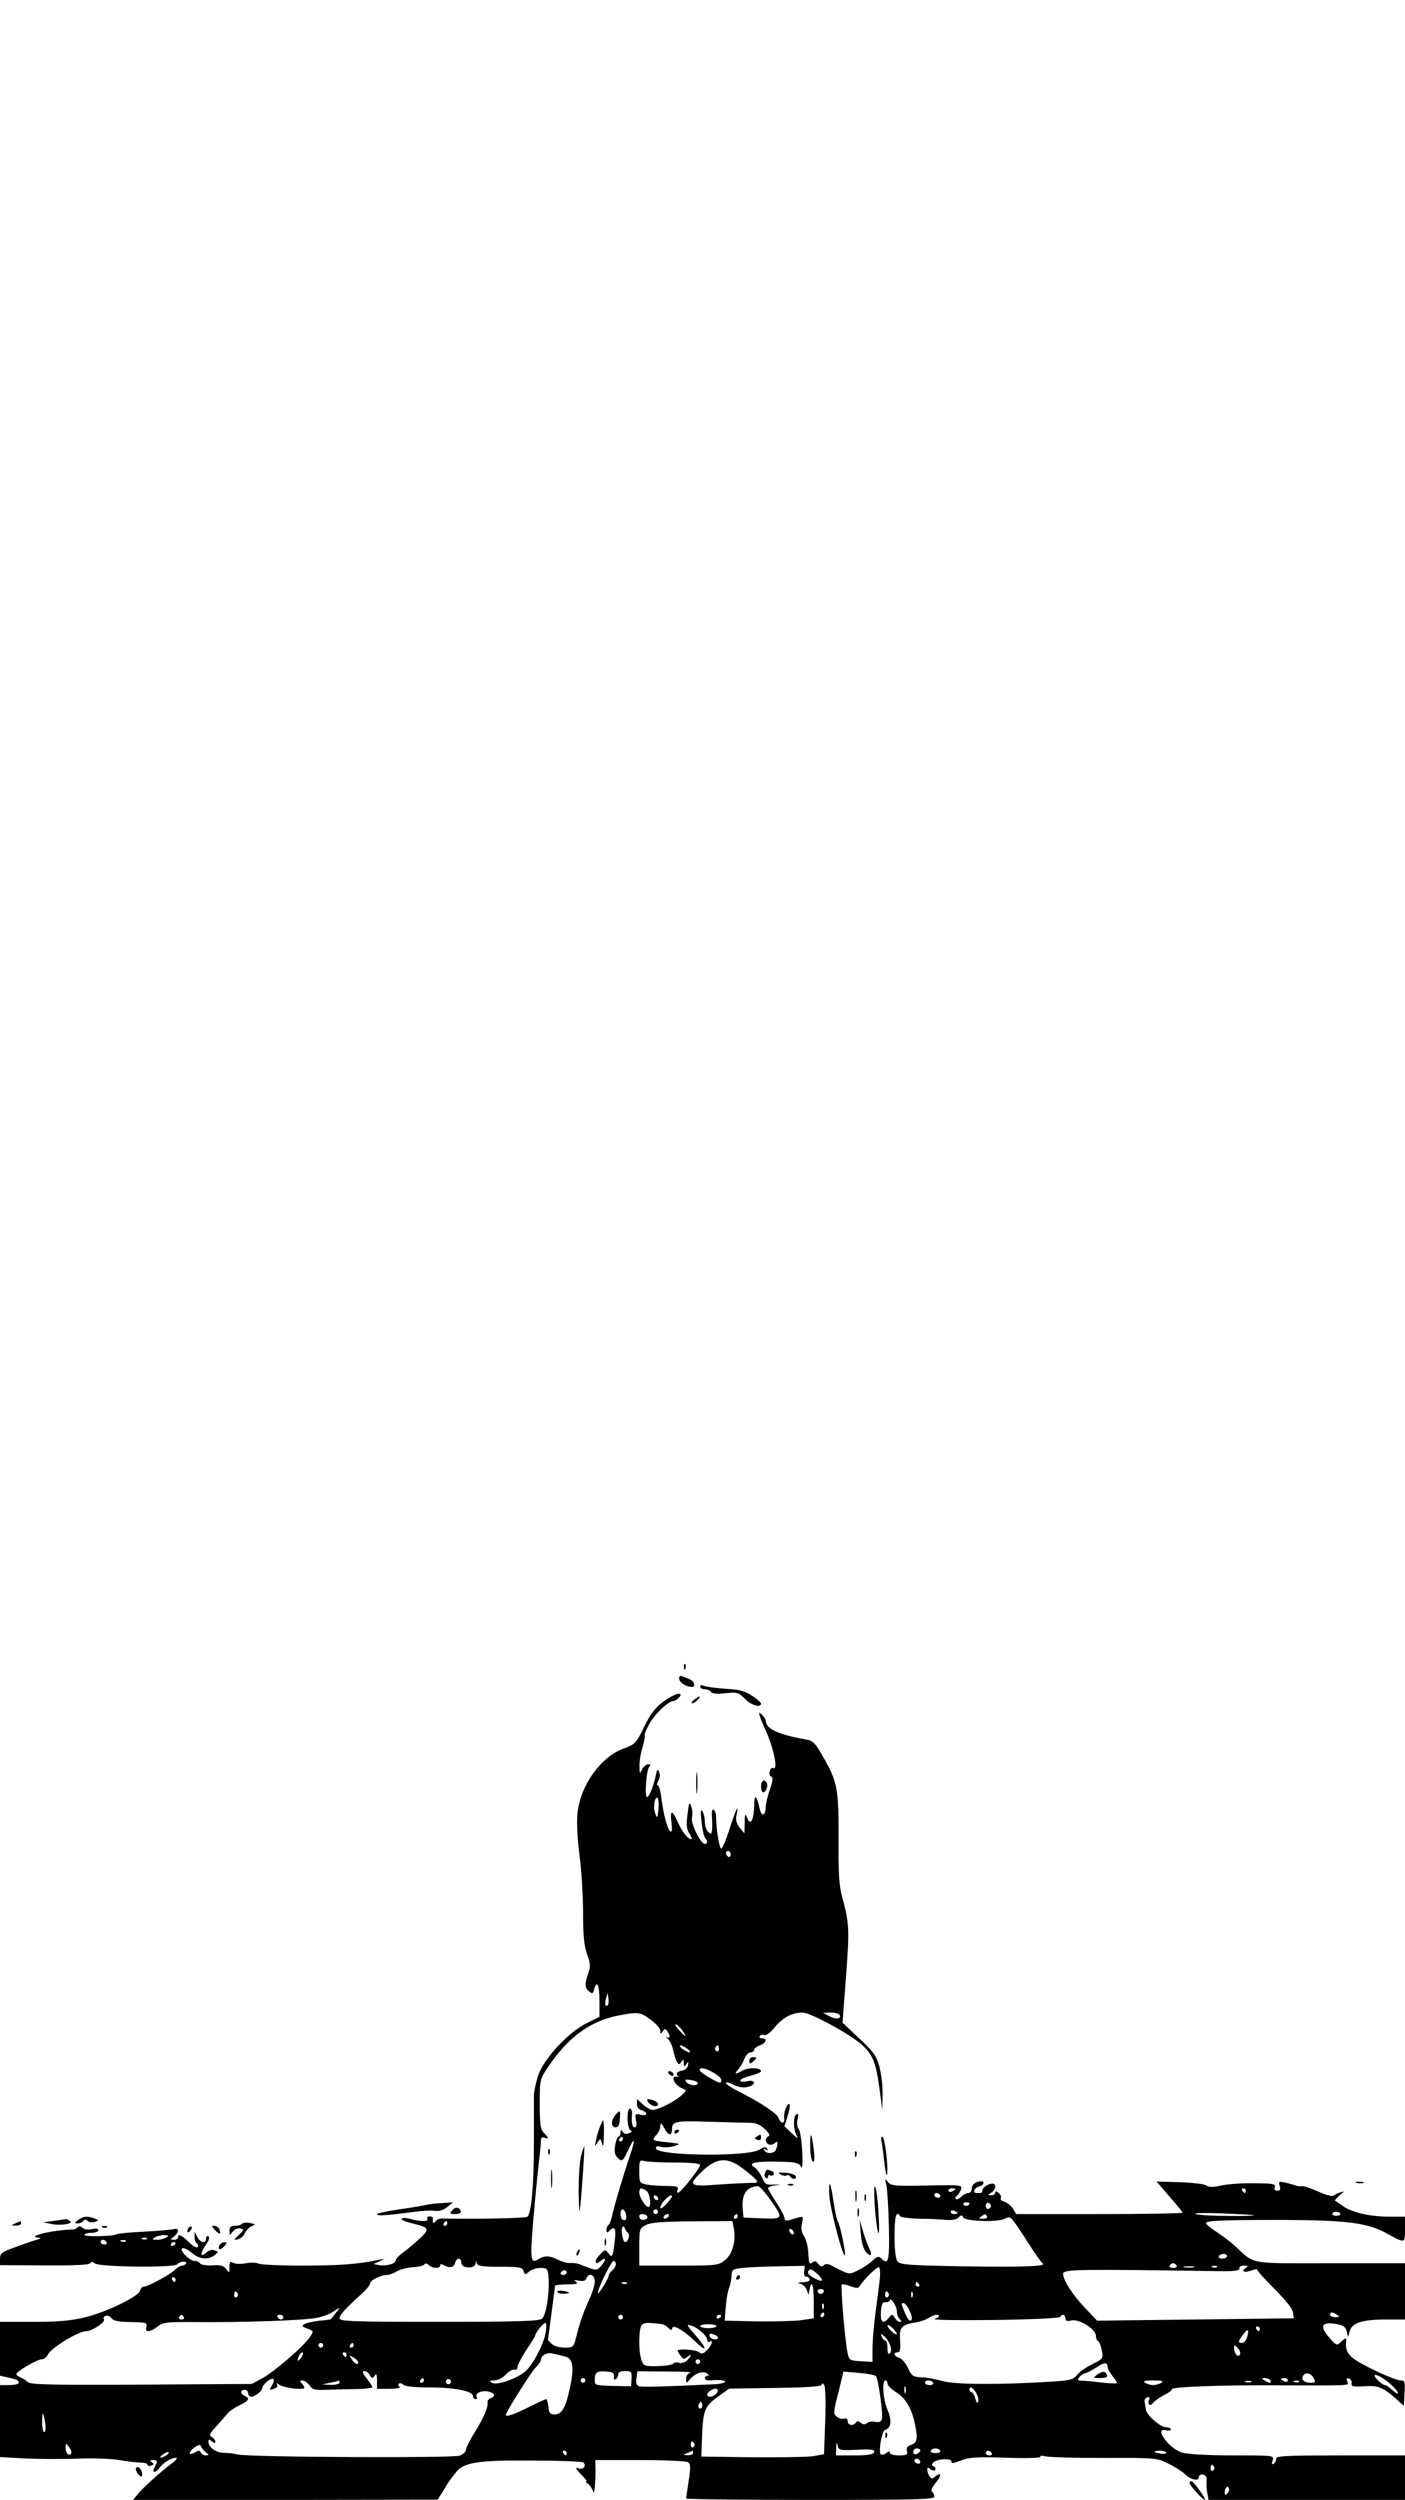 <?xml version="1.0" standalone="no"?>
<!DOCTYPE svg PUBLIC "-//W3C//DTD SVG 20010904//EN"
 "http://www.w3.org/TR/2001/REC-SVG-20010904/DTD/svg10.dtd">
<svg version="1.0" xmlns="http://www.w3.org/2000/svg"
 width="600pt" height="1067pt" viewBox="0 0 600 1067"
 preserveAspectRatio="xMidYMid meet">

<g transform="translate(0,1067) scale(0.1,-0.1)"
fill="#000000" stroke="none">
<path d="M2921 3554 c0 -11 3 -14 6 -6 3 7 2 16 -1 19 -3 4 -6 -2 -5 -13z"/>
<path d="M2900 3506 c0 -16 29 -36 54 -36 20 0 10 26 -12 34 -9 3 -23 9 -29
12 -8 3 -13 -1 -13 -10z"/>
<path d="M2990 3471 c0 -6 9 -11 19 -11 11 0 23 -5 27 -11 4 -8 26 -10 61 -6
51 5 57 4 84 -24 26 -27 69 -40 69 -20 0 4 -17 20 -38 33 -29 20 -55 27 -112
30 -41 3 -83 8 -92 12 -11 5 -18 4 -18 -3z"/>
<path d="M2830 3405 c-33 -25 -54 -53 -80 -107 -33 -68 -38 -73 -84 -90 -100
-35 -188 -158 -200 -278 -4 -39 0 -112 9 -180 8 -62 15 -172 15 -243 0 -97 4
-141 17 -178 15 -40 15 -54 5 -82 -16 -44 -15 -62 4 -77 13 -11 16 -10 21 8
11 44 23 20 23 -47 l0 -69 -56 -28 c-80 -40 -186 -156 -207 -226 -9 -29 -17
-66 -17 -83 0 -16 0 -111 0 -210 0 -172 -11 -290 -27 -306 -7 -7 -212 -11
-362 -8 -13 1 -27 -5 -32 -13 -8 -12 -13 -4 -10 15 0 4 -6 7 -15 7 -8 0 -12
-4 -9 -10 8 -13 -30 -13 -72 -1 -18 5 -35 6 -38 1 -3 -4 16 -13 43 -19 76 -19
79 -23 35 -65 -21 -20 -53 -46 -70 -59 -18 -12 -33 -28 -33 -34 0 -15 -39 -26
-71 -21 l-24 5 25 11 c25 12 24 12 -5 6 -87 -18 -167 -24 -325 -24 -96 0 -181
4 -188 9 -7 4 -31 5 -52 1 -21 -4 -45 -3 -54 2 -13 7 -16 4 -16 -18 0 -26 -1
-27 -14 -9 -11 15 -24 19 -59 16 -25 -1 -48 2 -52 8 -3 6 -14 11 -24 11 -22 0
-66 46 -53 54 6 3 24 -5 40 -19 34 -28 69 -32 98 -11 18 14 18 15 1 21 -11 5
-25 1 -37 -10 -27 -24 -26 -2 0 35 13 18 16 31 10 35 -5 3 -10 -1 -10 -9 0
-24 -25 -19 -38 7 l-11 22 0 -22 c-1 -12 4 -25 9 -28 6 -4 8 -11 4 -16 -3 -5
-20 4 -37 21 -32 31 -47 37 -47 20 0 -5 -8 -10 -17 -10 -17 1 -17 1 0 14 9 7
17 19 17 25 0 7 -8 10 -17 7 -10 -3 -67 -8 -127 -11 -60 -3 -113 -8 -117 -11
-14 -9 -139 -12 -139 -3 0 5 14 9 30 9 17 0 30 5 30 11 0 7 -10 9 -26 5 -15
-4 -32 -2 -41 5 -9 8 -17 9 -21 3 -4 -5 -14 -10 -22 -10 -83 -1 -207 -31 -143
-35 10 -1 5 -5 -12 -9 -16 -5 -58 -19 -92 -32 -56 -20 -63 -26 -63 -50 l0 -26
189 -1 c125 -1 192 2 196 9 5 8 11 7 21 -1 19 -15 342 -19 352 -3 8 13 44 15
36 2 -3 -4 -10 -8 -16 -8 -7 0 -21 -8 -32 -19 -24 -22 -116 -71 -132 -71 -7 0
-14 -8 -16 -17 -7 -25 -138 -89 -232 -113 -62 -15 -112 -20 -223 -20 l-143 0
0 -115 0 -115 28 -6 c45 -10 52 -13 52 -24 0 -5 -18 -10 -40 -10 l-40 0 0
-154 0 -153 107 -6 c60 -3 160 -3 223 -1 63 3 144 0 180 -6 36 -6 77 -11 92
-11 16 0 28 -4 28 -9 0 -5 7 -7 16 -3 13 5 13 7 2 14 -10 7 -9 9 5 9 20 0 21
-4 7 -31 -14 -25 4 -26 22 -1 15 21 50 42 70 42 7 0 0 -11 -17 -23 -46 -34
-128 -108 -148 -134 l-19 -23 651 0 650 1 23 37 c12 20 26 42 30 47 4 6 16 21
26 34 32 41 95 51 324 49 113 0 212 -4 218 -8 16 -10 2 -33 -16 -26 -20 8 -17
0 11 -29 14 -14 23 -25 19 -25 -5 0 -1 -6 8 -12 9 -7 18 -22 21 -33 5 -20 11
44 10 103 l-1 32 192 0 c105 0 197 -4 204 -9 11 -7 12 -22 3 -79 -6 -39 -11
-73 -11 -76 0 -3 239 -6 530 -6 455 0 530 2 530 14 0 8 -5 18 -10 21 -6 4 0
19 15 37 27 32 27 50 -1 28 -13 -12 -17 -11 -25 1 -5 8 -9 20 -9 28 0 10 3 11
14 2 9 -7 17 -8 20 -2 3 5 0 11 -6 14 -10 3 -10 8 -2 17 16 16 80 19 77 3 -2
-9 10 -7 40 5 35 14 66 16 194 12 88 -3 149 -1 146 4 -4 5 6 6 22 2 15 -4 128
-7 252 -7 220 1 225 0 274 -25 27 -13 58 -33 68 -43 25 -25 61 -33 61 -14 0 8
7 13 18 11 10 -2 16 -11 15 -23 -2 -11 -1 -35 2 -52 l6 -33 419 0 420 0 0 95
0 95 -275 0 c-233 0 -275 -2 -275 -14 0 -8 -5 -18 -11 -22 -8 -4 -9 0 -4 15 6
21 5 21 -171 21 -107 0 -192 5 -216 12 -57 17 -123 110 -68 95 11 -3 20 -1 20
4 0 5 -9 9 -20 9 -25 0 -85 53 -87 77 -1 10 -3 24 -5 32 -2 7 3 16 11 19 10 3
12 0 8 -11 -8 -21 4 -30 17 -13 6 8 28 23 48 34 21 10 35 22 32 24 -10 10 211
19 461 17 317 -1 296 -2 288 17 -4 12 -2 15 8 12 8 -3 13 -12 11 -21 -2 -13 6
-15 54 -12 59 5 83 -5 144 -61 l25 -23 3 54 c3 49 1 55 -16 55 -28 0 -182 73
-209 99 -22 20 -28 38 -24 69 2 16 -4 15 -24 -5 -16 -16 -19 -14 -50 22 -41
47 -31 66 30 56 31 -5 41 -12 46 -31 l6 -25 7 26 c10 35 54 49 154 49 l82 0 0
120 0 120 -319 0 c-355 0 -320 -6 -405 72 -17 16 -52 43 -78 60 -27 17 -48 35
-48 39 0 11 61 14 325 14 274 -1 365 -12 446 -57 80 -44 79 -44 79 17 l0 54
-68 0 c-81 0 -156 17 -197 45 -16 12 -32 22 -34 23 -2 1 7 12 20 23 21 17 21
19 4 13 -11 -3 -25 -10 -30 -14 -6 -5 -35 3 -65 17 -29 13 -61 24 -69 23 -9
-1 -23 0 -31 4 -8 3 -28 8 -43 12 -25 5 -28 3 -22 -15 5 -15 2 -20 -10 -20
-11 0 -15 5 -11 15 4 12 -5 15 -52 16 -82 2 -141 -1 -187 -11 -26 -6 -44 -5
-53 2 -7 6 -58 12 -113 14 l-100 3 55 -64 c31 -35 56 -66 56 -69 0 -3 -160 -6
-355 -6 l-355 0 -15 24 c-9 13 -25 26 -36 29 -12 3 -18 10 -15 15 3 5 -1 15
-9 22 -10 9 -15 9 -15 1 0 -6 -8 -11 -17 -11 -17 1 -17 1 0 11 20 12 23 39 5
39 -18 0 -43 -17 -43 -30 0 -5 -3 -10 -7 -10 -5 0 -12 0 -18 0 -18 0 -10 22
10 27 20 5 28 23 11 23 -23 0 -41 -14 -41 -31 0 -10 -6 -19 -14 -19 -8 0 -22
-7 -31 -16 -9 -9 -19 -13 -23 -10 -3 4 -2 10 4 14 6 4 14 16 18 27 6 19 2 20
-146 17 -137 -3 -154 -1 -166 15 -13 16 -14 15 -7 -12 4 -16 9 -96 11 -177 3
-150 -1 -169 -34 -136 -9 9 -17 7 -35 -10 -13 -13 -41 -31 -61 -41 -35 -18
-39 -18 -69 -4 -18 9 -40 20 -51 26 -12 5 -22 5 -29 -2 -7 -7 -14 -5 -23 6 -9
13 -15 15 -26 6 -11 -10 -14 -3 -16 38 -1 27 -9 61 -18 74 -11 17 -14 34 -9
56 6 28 5 30 -14 25 -12 -3 -30 -9 -41 -12 -13 -4 -20 -1 -20 9 0 8 -16 38
-35 67 -19 29 -35 56 -35 60 0 5 15 11 33 13 26 3 24 4 -7 3 -35 -2 -40 1 -52
31 -8 17 -22 36 -31 42 -31 17 -3 26 80 25 96 -1 109 -4 119 -24 5 -8 6 22 4
68 -3 46 -9 89 -16 97 -6 7 -8 25 -4 41 5 19 4 25 -5 20 -14 -9 -14 -61 0 -89
9 -17 5 -16 -20 8 l-31 30 15 48 c8 26 10 47 5 47 -11 0 -25 -40 -21 -62 3
-24 -16 -23 -24 2 -6 19 -76 66 -172 114 -29 15 -53 30 -53 36 0 5 12 2 28 -6
29 -15 51 -17 76 -8 25 10 19 27 -8 22 -49 -10 -45 8 4 21 27 7 50 16 50 21 0
15 -50 17 -76 4 -35 -19 -40 -18 -21 4 8 9 20 29 26 45 6 15 17 27 26 27 8 0
15 5 15 10 0 6 11 15 25 20 28 11 34 30 9 30 -8 0 -13 4 -9 10 3 5 12 7 19 4
8 -3 27 11 46 35 33 40 72 61 118 61 30 0 181 -80 240 -127 57 -46 71 -78 87
-192 l13 -96 1 66 c1 36 -6 90 -14 120 -13 46 -27 64 -87 120 l-70 66 15 199
c15 202 14 225 -17 339 -13 46 -16 103 -15 250 1 212 -5 242 -69 352 -31 54
-41 64 -72 69 -118 21 -169 45 -170 80 0 6 -9 19 -20 29 -14 13 -10 -5 20 -71
36 -81 54 -174 31 -160 -5 3 -11 -3 -14 -14 -3 -10 0 -21 7 -23 8 -3 6 -19 -6
-54 -10 -28 -18 -62 -18 -76 0 -36 -18 -43 -25 -10 -14 62 -24 70 -24 18 -2
-64 -16 -90 -30 -55 -9 22 -10 20 -11 -20 l-1 -45 -20 24 c-14 18 -18 32 -14
53 13 57 -3 26 -29 -57 -15 -47 -31 -85 -36 -85 -8 0 -22 85 -22 136 0 13 -5
27 -10 30 -6 4 -9 -6 -8 -22 1 -16 2 -42 1 -58 -1 -24 -3 -27 -16 -16 -8 7
-15 27 -15 44 0 17 -5 38 -11 46 -7 11 -8 -3 -3 -45 3 -33 10 -64 15 -69 12
-13 11 -26 -1 -26 -18 0 -61 87 -55 112 3 13 2 35 -3 48 -8 21 -10 17 -16 -33
-6 -46 -4 -63 8 -83 9 -13 13 -24 8 -24 -15 0 -40 33 -60 78 -22 50 -32 46
-24 -10 3 -27 1 -39 -5 -35 -13 8 -30 74 -39 145 -3 28 -10 52 -15 52 -5 0 -4
8 2 19 7 11 9 26 4 37 -7 16 -9 13 -15 -16 -10 -46 -28 -90 -37 -90 -11 0 -3
113 9 128 8 8 6 12 -4 12 -8 0 -20 -10 -26 -22 -10 -21 -11 -20 -11 13 -1 20
5 57 13 82 7 25 12 48 9 50 -2 3 6 23 18 46 21 41 83 101 105 101 6 0 17 7 24
15 24 29 -23 16 -70 -20z m-18 -457 c-4 -39 -5 -41 -14 -18 -10 26 -2 74 10
66 4 -2 6 -24 4 -48z m308 -194 c0 -8 -4 -12 -10 -9 -5 3 -10 10 -10 16 0 5 5
9 10 9 6 0 10 -7 10 -16z m-524 -642 c-11 -10 -15 4 -8 28 l7 25 3 -23 c2 -13
1 -26 -2 -30z m182 -62 c23 -17 42 -38 42 -48 0 -15 2 -15 10 -2 9 13 11 13
20 0 14 -21 12 -32 -2 -25 -7 4 -5 0 4 -7 9 -8 19 -30 23 -49 4 -19 11 -42 16
-50 8 -12 10 -12 19 1 8 12 10 12 10 -5 0 -17 2 -18 11 -5 8 12 10 12 7 -5 -2
-12 -12 -21 -26 -23 -22 -3 -29 -16 -14 -25 4 -2 2 -2 -5 -1 -33 8 -14 -36 21
-50 19 -7 19 -7 0 -26 -32 -31 -114 -71 -133 -65 -9 3 -27 14 -39 26 l-22 20
0 -22 c0 -12 8 -23 20 -26 11 -3 20 -10 20 -15 0 -6 -11 -7 -25 -4 -23 6 -24
4 -19 -24 4 -19 2 -30 -5 -30 -11 0 -15 19 -12 58 1 12 -3 22 -9 22 -15 0 -13
-87 3 -93 8 -3 6 -7 -7 -12 -11 -5 -21 -3 -27 6 -7 11 -9 11 -9 -3 0 -10 -4
-18 -9 -18 -4 0 -11 -17 -14 -37 -5 -29 -2 -41 12 -54 18 -17 20 -15 46 39 25
54 29 42 7 -23 -25 -72 -73 -233 -78 -263 -4 -18 -11 -35 -15 -38 -5 -3 -9
-13 -9 -22 0 -12 3 -13 12 -4 24 24 30 12 23 -45 -8 -68 -11 -72 -28 -49 -12
16 -14 15 -36 -8 -26 -27 -22 -48 4 -26 23 19 26 8 4 -19 -16 -20 -23 -22 -47
-13 -15 6 -36 13 -47 18 -11 4 -29 6 -40 5 -12 -1 -34 5 -50 13 -36 19 -59 20
-85 4 -24 -15 -29 -10 -31 28 -2 30 15 227 31 374 6 47 10 93 10 104 0 12 5
16 15 12 20 -7 19 -1 -2 20 -15 15 -18 36 -18 123 0 106 0 106 37 161 84 124
177 192 292 216 91 18 99 17 144 -16z m807 21 c10 -18 -15 -22 -42 -7 l-28 15
32 1 c17 0 34 -4 38 -9z m-672 -66 c23 -32 17 -32 -13 0 -13 14 -19 25 -14 25
5 0 17 -12 27 -25z m23 -80 c10 -8 14 -15 8 -15 -5 0 -19 7 -30 15 -10 8 -14
15 -8 15 5 0 19 -7 30 -15z m134 -1 c0 -8 -5 -12 -10 -9 -6 4 -8 11 -5 16 9
14 15 11 15 -7z m10 -131 c0 -18 -5 -17 -57 13 -30 19 -41 29 -32 35 15 9 89
-31 89 -48z m-100 -14 c0 -14 -36 -11 -49 4 -8 11 -5 13 19 9 17 -2 30 -8 30
-13z m211 -169 c36 0 52 -6 75 -27 18 -17 24 -28 16 -31 -16 -5 -15 -29 2 -35
7 -3 19 0 25 6 13 13 15 -1 5 -27 -7 -19 -40 -21 -50 -4 -5 7 -3 8 6 3 9 -5
11 -4 6 4 -6 9 -14 8 -33 -4 -46 -31 -431 -27 -441 4 -3 10 2 12 20 8 13 -4
37 -2 53 2 35 11 35 11 -30 18 -60 6 -63 8 -42 31 10 10 17 27 17 38 1 15 4
14 16 -8 18 -35 34 -36 34 -4 0 32 17 35 160 30 63 -2 136 -4 161 -4z m-531
-70 c0 -5 -5 -10 -11 -10 -5 0 -7 5 -4 10 3 6 8 10 11 10 2 0 4 -4 4 -10z
m223 -100 c65 0 107 -4 107 -10 0 -13 -82 -118 -94 -119 -4 -1 -6 6 -2 14 4
12 -5 15 -48 15 -29 0 -68 3 -85 6 -30 6 -31 9 -31 56 0 47 1 50 23 44 12 -3
70 -6 130 -6z m295 -30 c65 -51 69 -59 30 -57 -18 0 -81 -3 -140 -7 -125 -10
-133 -4 -70 56 63 61 111 63 180 8z m116 -135 c53 -76 51 -77 -50 -73 l-69 3
-3 34 c-6 65 15 98 65 100 6 1 32 -28 57 -64z m-534 45 c15 -10 24 -70 9 -70
-12 0 -39 42 -39 62 0 20 8 22 30 8z m1320 6 c0 -2 -7 -6 -15 -10 -8 -3 -15
-1 -15 4 0 6 7 10 15 10 8 0 15 -2 15 -4z m1240 -6 c0 -5 -2 -10 -4 -10 -3 0
-8 5 -11 10 -3 6 -1 10 4 10 6 0 11 -4 11 -10z m-1305 -20 c3 -5 -1 -10 -9
-10 -9 0 -16 5 -16 10 0 6 4 10 9 10 6 0 13 -4 16 -10z m-1204 -13 c-1 -12
-15 -9 -19 4 -3 6 1 10 8 8 6 -3 11 -8 11 -12z m59 8 c0 -3 -11 -18 -25 -33
-14 -15 -25 -21 -25 -14 0 6 8 21 18 31 17 19 32 26 32 16z m1270 -29 c0 -11
-19 -15 -25 -6 -3 5 1 10 9 10 9 0 16 -2 16 -4z m92 -11 c0 -5 -5 -11 -11 -13
-6 -2 -11 4 -11 13 0 9 5 15 11 13 6 -2 11 -8 11 -13z m-1559 -34 c5 -22 -1
-33 -14 -25 -12 7 -12 44 0 44 5 0 11 -9 14 -19z m137 9 c0 -5 -4 -10 -10 -10
-5 0 -10 5 -10 10 0 6 5 10 10 10 6 0 10 -4 10 -10z m1280 -6 c0 -2 -7 -4 -15
-4 -8 0 -15 4 -15 10 0 5 7 7 15 4 8 -4 15 -8 15 -10z m1265 -9 c6 -2 -44 -4
-110 -3 -66 0 -129 4 -140 8 -11 4 39 6 110 3 72 -3 135 -6 140 -8z m369 7 c2
-4 -4 -9 -15 -9 -10 -1 -19 2 -19 8 0 11 27 12 34 1z m-2960 -11 c3 -5 0 -11
-8 -14 -15 -6 -26 1 -26 15 0 11 27 10 34 -1z m91 -1 c-3 -5 -11 -10 -16 -10
-6 0 -7 5 -4 10 3 6 11 10 16 10 6 0 7 -4 4 -10z m295 0 c0 -5 -5 -10 -11 -10
-5 0 -7 5 -4 10 3 6 8 10 11 10 2 0 4 -4 4 -10z m694 1 c3 -5 41 -10 84 -11
42 0 94 -3 115 -5 23 -2 43 2 51 11 12 11 15 11 19 0 7 -17 148 -22 178 -6 25
14 24 14 101 -105 28 -44 56 -83 61 -86 18 -12 -83 -16 -343 -12 -229 4 -267
7 -277 21 -8 10 -13 50 -13 109 0 83 8 111 24 84z m371 -1 c3 -6 -4 -10 -17
-10 -18 0 -20 2 -8 10 19 12 18 12 25 0z m-2305 -30 c0 -5 -5 -10 -11 -10 -5
0 -7 5 -4 10 3 6 8 10 11 10 2 0 4 -4 4 -10z m1223 -18 c11 -54 -4 -111 -35
-137 -29 -24 -33 -25 -199 -25 l-169 0 0 79 c0 77 1 80 28 94 20 11 70 15 198
16 l172 1 5 -28z m-451 -23 c10 -6 0 -39 -12 -39 -10 0 -20 52 -12 64 3 6 8 3
10 -4 3 -8 9 -18 14 -21z m708 0 c0 -6 -4 -7 -10 -4 -5 3 -10 11 -10 16 0 6 5
7 10 4 6 -3 10 -11 10 -16z m-2680 -19 c-8 -5 -26 -10 -40 -10 -20 0 -22 2
-10 10 8 5 26 10 40 10 20 0 22 -2 10 -10z m-83 -6 c-3 -3 -12 -4 -19 -1 -8 3
-5 6 6 6 11 1 17 -2 13 -5z m-172 -14 c3 -5 -1 -10 -9 -10 -9 0 -16 5 -16 10
0 6 4 10 9 10 6 0 13 -4 16 -10z m82 4 c-3 -3 -12 -4 -19 -1 -8 3 -5 6 6 6 11
1 17 -2 13 -5z m213 -8 c0 -3 -4 -8 -10 -11 -5 -3 -10 -1 -10 4 0 6 5 11 10
11 6 0 10 -2 10 -4z m4490 -56 c0 -5 -9 -10 -21 -10 -11 0 -17 5 -14 10 3 6
13 10 21 10 8 0 14 -4 14 -10z m-3270 -28 c0 -25 59 -27 61 -3 1 13 2 14 5 1
4 -12 24 -15 99 -15 83 0 96 -2 101 -18 5 -17 7 -17 23 -3 10 9 32 16 49 16
27 0 31 -3 34 -32 6 -69 -9 -171 -28 -185 -14 -10 -104 -13 -441 -13 -365 0
-423 2 -423 15 0 14 26 43 93 103 20 18 37 38 37 45 0 14 45 37 72 37 10 0 29
7 42 15 12 8 43 16 67 18 24 1 47 6 51 12 5 6 12 5 20 -3 15 -15 48 -16 48 -1
0 6 5 7 13 2 24 -15 45 -12 50 7 6 25 27 26 27 2z m660 -6 c0 -7 -7 -19 -15
-26 -8 -7 -15 -16 -15 -21 0 -12 -42 -81 -46 -76 -7 7 56 137 66 137 6 0 10
-6 10 -14z m2395 -6 c3 -5 -3 -10 -15 -10 -12 0 -18 5 -15 10 3 6 10 10 15 10
5 0 12 -4 15 -10z m-1591 -25 c-1 -14 2 -23 8 -22 6 1 13 -4 15 -10 3 -9 -7
-13 -29 -14 -21 -1 -25 -3 -12 -6 12 -2 25 -14 29 -26 l8 -22 4 23 c9 45 18
20 18 -50 l0 -73 -55 -8 c-30 -4 -116 -6 -190 -5 l-135 3 4 55 c2 30 8 66 13
80 6 14 11 39 12 55 1 28 4 30 46 35 25 3 95 6 156 7 l111 2 -3 -24z m323 -34
c-3 -25 -11 -89 -18 -141 -7 -52 -13 -121 -13 -153 l0 -58 -50 3 c-49 3 -50 4
-57 38 -11 56 -30 282 -24 289 3 3 20 0 37 -7 24 -9 34 -9 39 0 19 31 75 85
83 81 4 -3 6 -26 3 -52z m1341 52 c-10 -2 -28 -2 -40 0 -13 2 -5 4 17 4 22 1
32 -1 23 -4z m99 1 c-3 -3 -12 -4 -19 -1 -8 3 -5 6 6 6 11 1 17 -2 13 -5z
m123 -4 c-22 -14 -6 -22 24 -11 14 6 26 7 26 2 0 -5 34 -42 75 -83 45 -45 76
-84 77 -99 l3 -24 -420 -5 -420 -5 -52 55 c-53 56 -93 118 -93 145 0 17 48 19
400 15 118 -2 247 -3 285 -4 50 0 69 3 68 12 -2 7 7 12 20 12 17 0 19 -2 7
-10z m-1810 -52 c0 -5 -13 -2 -30 7 -30 15 -36 26 -23 38 7 8 53 -31 53 -45z
m-1090 32 c0 -5 -7 -10 -16 -10 -8 0 -12 5 -9 10 3 6 10 10 16 10 5 0 9 -4 9
-10z m120 -37 c0 -16 -11 -51 -24 -78 -24 -53 -38 -92 -56 -162 -10 -41 -12
-43 -50 -43 -22 0 -45 7 -54 16 -9 8 -16 16 -16 17 0 1 7 52 15 112 8 61 15
113 15 118 0 4 24 7 53 7 39 0 48 3 37 11 -12 8 -9 9 11 5 19 -4 29 -1 33 9
10 27 36 17 36 -12z m-1790 7 c0 -5 -2 -10 -4 -10 -3 0 -8 5 -11 10 -3 6 -1
10 4 10 6 0 11 -4 11 -10z m1927 -16 c-3 -3 -12 -4 -19 -1 -8 3 -5 6 6 6 11 1
17 -2 13 -5z m1248 -4 c3 -5 1 -10 -4 -10 -6 0 -11 5 -11 10 0 6 2 10 4 10 3
0 8 -4 11 -10z m-407 -31 c-2 -6 -8 -10 -13 -10 -5 0 -11 4 -13 10 -2 6 4 11
13 11 9 0 15 -5 13 -11z m-2503 -8 c3 -5 1 -12 -5 -16 -5 -3 -10 1 -10 9 0 18
6 21 15 7z m2780 0 c3 -5 1 -12 -5 -16 -5 -3 -10 1 -10 9 0 18 6 21 15 7z
m102 -13 c-3 -8 -6 -5 -6 6 -1 11 2 17 5 13 3 -3 4 -12 1 -19z m-67 -63 c0
-12 5 -26 12 -33 9 -9 9 -12 0 -12 -6 0 -16 8 -21 18 -10 16 -12 16 -25 0 -24
-31 -37 -21 -34 25 2 33 7 42 21 41 9 -1 17 3 17 9 0 6 7 2 15 -9 8 -10 15
-28 15 -39z m-313 13 c-3 -8 -6 -5 -6 6 -1 11 2 17 5 13 3 -3 4 -12 1 -19z
m367 -10 c10 -20 13 -35 7 -41 -6 -6 -15 4 -25 28 -19 44 -19 45 -7 45 5 0 17
-14 25 -32z m-2450 -10 c-10 -13 -19 -24 -20 -26 -1 -2 -23 -5 -49 -7 -25 -3
-54 -9 -63 -14 -15 -8 -13 -11 11 -20 27 -10 27 -12 11 -35 -25 -39 -154 -150
-204 -177 l-45 -24 -471 -3 c-386 -2 -474 0 -485 11 -8 7 -22 16 -31 20 -10 3
-18 10 -18 14 1 12 89 63 108 63 10 0 22 10 27 21 12 27 130 99 162 99 26 0
85 39 77 51 -9 16 20 21 31 6 9 -13 30 -17 84 -18 65 -1 71 -3 66 -20 -8 -25
15 -25 48 1 23 18 39 20 159 19 201 -2 467 7 520 18 26 5 57 17 70 26 32 22
34 21 12 -5z m2086 -8 c0 -5 -5 -10 -11 -10 -5 0 -7 5 -4 10 3 6 8 10 11 10 2
0 4 -4 4 -10z m2190 0 c12 -8 11 -10 -7 -10 -13 0 -23 5 -23 10 0 13 11 13 30
0z m-4925 -10 c3 -5 -1 -10 -10 -10 -9 0 -13 5 -10 10 3 6 8 10 10 10 2 0 7
-4 10 -10z m425 0 c0 -5 -4 -10 -9 -10 -6 0 -13 5 -16 10 -3 6 1 10 9 10 9 0
16 -4 16 -10z m1450 0 c0 -5 -4 -10 -10 -10 -5 0 -10 5 -10 10 0 6 5 10 10 10
6 0 10 -4 10 -10z m420 6 c0 -3 -4 -8 -10 -11 -5 -3 -10 -1 -10 4 0 6 5 11 10
11 6 0 10 -2 10 -4z m930 -1 c0 -3 -9 -9 -19 -13 -11 -4 105 -6 257 -4 157 2
278 8 280 13 6 15 22 10 22 -6 0 -11 7 -14 25 -9 32 8 105 -37 105 -65 0 -11
4 -21 9 -23 5 -1 12 -19 16 -39 7 -35 6 -37 -39 -59 -25 -12 -54 -32 -65 -45
-16 -21 -29 -25 -107 -30 -221 -14 -417 -13 -468 2 -28 8 -69 16 -91 16 -36 2
-42 6 -58 41 -10 21 -27 40 -38 43 -22 6 -26 23 -5 23 10 0 12 12 10 49 -5 56
6 69 63 78 21 3 47 12 58 19 20 14 45 19 45 9z m-1680 -72 c-9 -50 -52 -132
-84 -162 -34 -32 -123 -64 -145 -51 -13 8 -11 9 10 10 14 0 36 11 49 25 13 14
30 23 37 21 7 -3 13 2 13 11 0 9 17 41 37 72 21 31 38 58 38 61 1 14 38 59 45
55 4 -2 4 -22 0 -42z m492 38 c9 0 24 -8 32 -17 10 -9 16 -11 16 -4 0 22 44
-2 93 -48 58 -57 62 -42 5 23 -35 40 -38 46 -19 40 31 -9 71 -45 71 -62 0 -8
5 -11 10 -8 18 11 10 -15 -11 -36 -16 -16 -23 -18 -35 -8 -13 10 -81 15 -90 7
-1 -2 4 -12 12 -22 11 -16 16 -17 29 -6 20 17 19 6 -1 -15 -9 -9 -24 -13 -34
-10 -10 3 -21 2 -24 -3 -3 -5 -33 -10 -66 -11 -56 -1 -61 0 -70 24 -14 36 -13
138 1 152 7 7 23 10 38 8 14 -1 34 -3 43 -4z m238 -9 c0 -5 -16 -9 -35 -9 -19
0 -35 4 -35 9 0 4 16 8 35 8 19 0 35 -4 35 -8z m770 -33 c0 -5 -9 -1 -20 8
-11 10 -20 22 -20 27 0 5 9 1 20 -9 11 -10 20 -22 20 -26z m1550 21 c0 -5 -2
-10 -4 -10 -3 0 -8 5 -11 10 -3 6 -1 10 4 10 6 0 11 -4 11 -10z m-54 -35 c-4
-14 -13 -25 -21 -25 -19 0 -19 6 3 35 21 28 27 25 18 -10z m-2272 9 c9 -3 14
-10 11 -15 -7 -10 -35 0 -35 12 0 11 3 11 24 3z m747 -43 c6 -16 6 -28 -1 -35
-7 -7 -10 0 -10 22 0 18 -4 32 -9 32 -5 0 -12 7 -15 16 -6 15 -4 15 10 3 9 -7
20 -24 25 -38z m-2421 -1 c0 -5 -4 -10 -10 -10 -5 0 -10 5 -10 10 0 6 5 10 10
10 6 0 10 -4 10 -10z m130 0 c0 -5 -5 -10 -11 -10 -5 0 -7 5 -4 10 3 6 8 10
11 10 2 0 4 -4 4 -10z m3785 -40 c-9 -14 -25 5 -25 30 0 12 3 12 16 -2 9 -9
13 -21 9 -28z m-4007 -10 c-7 -10 -14 -18 -15 -16 -6 6 9 36 18 36 5 0 4 -9
-3 -20z m192 10 c0 -5 -2 -10 -4 -10 -3 0 -8 5 -11 10 -3 6 -1 10 4 10 6 0 11
-4 11 -10z m930 -7 c36 -7 43 -44 25 -129 -18 -88 -35 -119 -65 -119 -21 0
-26 5 -28 33 -2 17 -6 32 -10 32 -4 0 -38 -16 -76 -35 -62 -31 -96 -42 -96
-32 0 11 104 176 125 199 14 14 25 30 25 35 0 19 26 34 49 28 13 -3 36 -8 51
-12z m-880 -25 c0 -15 -15 -8 -28 12 -12 19 -11 20 8 8 11 -7 20 -16 20 -20z
m1460 2 c0 -5 -4 -10 -10 -10 -5 0 -10 5 -10 10 0 6 5 10 10 10 6 0 10 -4 10
-10z m1740 -23 c0 -7 9 -23 20 -37 11 -14 20 -27 20 -31 0 -3 -30 -2 -67 2
-38 5 -76 8 -87 8 -15 1 -16 4 -6 16 7 8 18 15 24 16 6 0 27 11 46 23 35 24
50 25 50 3z m-3151 -34 c9 -16 12 -16 21 -3 7 11 10 7 10 -21 l0 -35 54 0 c30
1 49 4 43 8 -6 4 -8 10 -4 14 4 4 13 2 19 -4 8 -8 49 -12 115 -12 107 0 183
-16 183 -37 0 -7 5 -13 11 -13 5 0 8 4 5 9 -10 15 18 29 47 24 30 -6 36 -20
12 -29 -9 -4 -14 -11 -13 -18 3 -19 -13 -59 -53 -125 -22 -34 -39 -69 -39 -77
0 -8 -12 -19 -26 -25 -30 -11 -899 -7 -949 5 -16 4 -43 7 -60 7 -32 0 -65 24
-65 47 0 12 3 12 15 2 10 -8 15 -9 15 -2 0 6 -7 15 -15 20 -13 7 -11 14 17 44
18 20 40 45 48 55 8 11 32 27 53 37 39 18 46 30 22 40 -8 3 -15 10 -15 16 0 5
7 10 15 10 8 0 15 -7 15 -15 0 -8 6 -15 13 -15 16 1 47 25 47 37 0 15 39 47
47 39 4 -4 2 -16 -5 -26 -13 -22 -12 -23 12 -14 9 3 13 11 9 18 -4 6 0 5 9 -2
18 -14 108 -25 108 -13 0 4 -5 12 -12 19 -9 9 -8 12 4 12 8 0 22 -10 30 -21
12 -19 22 -21 73 -19 33 1 90 3 128 3 37 1 67 5 67 8 0 4 -9 18 -20 32 -11 14
-20 28 -20 31 0 13 20 5 29 -11z m1043 -7 c-2 -11 1 -15 7 -11 6 3 11 13 11
21 0 9 10 14 29 14 27 0 29 -3 28 -32 l-2 -33 -60 1 c-97 3 -95 2 -95 27 0 32
9 38 50 35 28 -2 34 -7 32 -22z m326 17 c-11 -3 -18 -14 -18 -26 1 -19 2 -20
13 -6 21 27 55 41 75 30 9 -6 11 -11 5 -11 -7 0 -13 -5 -13 -11 0 -6 10 -10
23 -9 41 4 70 0 63 -7 -4 -4 -22 -8 -39 -9 -226 -11 -313 -13 -327 -9 -12 4
-15 13 -12 34 l4 30 122 -1 c66 0 113 -2 104 -5z m793 -15 c11 -16 31 -168 25
-184 -4 -11 -13 -14 -28 -11 -12 4 -28 1 -35 -5 -9 -7 -17 -7 -27 1 -10 8 -16
9 -21 1 -10 -16 -35 -12 -35 6 0 10 -6 14 -14 11 -8 -3 -22 0 -31 7 -17 12
-17 18 5 103 l22 91 67 -6 c36 -3 69 -9 72 -14z m1869 -8 c9 -17 8 -20 -14
-20 -27 0 -41 14 -31 30 10 17 34 11 45 -10z m334 -31 c14 -13 26 -28 26 -33
0 -5 -10 0 -23 12 -13 12 -27 22 -32 22 -11 0 -45 31 -45 41 0 11 44 -13 74
-42z m-4134 21 c0 -5 -5 -10 -11 -10 -5 0 -7 5 -4 10 3 6 8 10 11 10 2 0 4 -4
4 -10z m114 -11 c-3 -5 -10 -7 -15 -3 -5 3 -7 10 -3 15 3 5 10 7 15 3 5 -3 7
-10 3 -15z m576 11 c0 -5 -4 -10 -10 -10 -5 0 -10 5 -10 10 0 6 5 10 10 10 6
0 10 -4 10 -10z m2925 0 c8 -13 -5 -13 -25 0 -13 8 -13 10 2 10 9 0 20 -4 23
-10z m75 0 c0 -5 -7 -7 -15 -4 -8 4 -15 8 -15 10 0 2 7 4 15 4 8 0 15 -4 15
-10z m-4050 -10 c0 -5 -17 -9 -37 -9 l-38 2 35 7 c19 4 36 8 38 9 1 0 2 -3 2
-9z m2340 -3 c0 -8 17 -25 38 -38 42 -27 68 -73 81 -144 11 -56 7 -72 -21 -81
-13 -4 -18 -12 -15 -25 4 -16 0 -19 -34 -19 -22 0 -39 5 -39 11 0 8 -4 8 -15
-1 -8 -6 -18 -9 -23 -6 -12 7 3 99 17 104 27 9 31 40 11 87 -19 45 -25 125 -8
125 4 0 8 -6 8 -13z m195 3 c3 -5 -3 -10 -14 -10 -12 0 -21 5 -21 10 0 6 6 10
14 10 8 0 18 -4 21 -10z m975 0 c-8 -5 -24 -10 -35 -10 -11 0 -27 5 -35 10
-11 7 -1 10 35 10 36 0 46 -3 35 -10z m383 3 c-7 -2 -19 -2 -25 0 -7 3 -2 5
12 5 14 0 19 -2 13 -5z m204 1 c-3 -3 -12 -4 -19 -1 -8 3 -5 6 6 6 11 1 17 -2
13 -5z m-2023 -169 l-5 -140 -44 -8 c-25 -4 -143 -6 -262 -5 l-218 3 3 81 c4
116 11 133 67 174 l49 35 198 3 c145 2 198 6 198 15 0 7 4 6 10 -3 5 -8 7 -76
4 -155z m343 123 c-3 -7 -5 -2 -5 12 0 14 2 19 5 13 2 -7 2 -19 0 -25z m-808
-4 c-13 -16 -39 -19 -39 -4 0 12 32 30 43 23 4 -3 3 -11 -4 -19z m1110 2 c8
-13 11 -30 8 -38 -2 -7 -8 -2 -12 15 -4 15 -11 27 -16 27 -5 0 -9 5 -9 10 0
18 16 10 29 -14z m-1173 -63 c-10 -10 -19 5 -10 18 6 11 8 11 12 0 2 -7 1 -15
-2 -18z m-2803 -65 c3 -21 2 -38 -4 -38 -5 0 -9 19 -9 42 0 49 5 47 13 -4z
m2772 -87 c3 -5 1 -12 -5 -16 -5 -3 -10 1 -10 9 0 18 6 21 15 7z m695 -27 c63
3 77 1 73 -10 -4 -10 -26 -14 -84 -14 l-79 0 1 33 c1 22 3 25 6 10 4 -21 8
-22 83 -19z m-3356 -16 c-9 -14 -24 2 -24 25 1 21 1 21 15 3 8 -10 12 -23 9
-28z m575 5 c15 -11 14 -12 -1 -13 -9 0 -18 6 -21 13 -3 9 -9 9 -26 -1 -28
-16 -27 3 1 23 18 12 24 12 27 3 2 -7 11 -18 20 -25z m3051 8 c0 -5 -7 -11
-15 -15 -9 -3 -15 0 -15 9 0 8 7 15 15 15 8 0 15 -4 15 -9z m85 -1 c4 -6 -5
-10 -20 -10 -15 0 -24 4 -20 10 3 6 12 10 20 10 8 0 17 -4 20 -10z m-3305 -20
c-24 -15 -36 -11 -14 4 10 8 21 12 24 10 2 -3 -2 -9 -10 -14z m1710 10 c0 -5
-2 -10 -4 -10 -3 0 -8 5 -11 10 -3 6 -1 10 4 10 6 0 11 -4 11 -10z m540 0 c0
-5 -10 -10 -22 -9 -22 0 -22 1 -3 9 11 5 21 9 23 9 1 1 2 -3 2 -9z m1275 0 c3
-5 -1 -10 -9 -10 -9 0 -16 5 -16 10 0 6 4 10 9 10 6 0 13 -4 16 -10z m745 1
c0 -4 -11 -6 -25 -3 -14 2 -25 6 -25 8 0 2 11 4 25 4 14 0 25 -4 25 -9z
m-1050 -41 c0 -5 -7 -7 -15 -4 -8 4 -12 10 -9 15 6 11 24 2 24 -11z m1255 -19
c3 -5 1 -12 -5 -16 -5 -3 -10 1 -10 9 0 18 6 21 15 7z m56 -114 c-8 -8 -11 -7
-11 4 0 20 13 34 18 19 3 -7 -1 -17 -7 -23z"/>
<path d="M2855 1820 c3 -5 11 -10 16 -10 6 0 7 5 4 10 -3 6 -11 10 -16 10 -6
0 -7 -4 -4 -10z"/>
<path d="M2770 1695 c14 -16 40 -20 40 -6 0 9 -24 21 -42 21 -6 0 -6 -6 2 -15z"/>
<path d="M2628 1643 c-20 -23 -19 -53 1 -53 11 0 17 11 18 35 3 40 2 41 -19
18z"/>
<path d="M2562 1593 c-6 -16 -14 -41 -17 -58 -6 -27 -5 -28 6 -10 13 19 13 19
20 -5 5 -17 7 -5 8 38 1 34 -1 62 -3 62 -2 0 -8 -12 -14 -27z"/>
<path d="M2481 1466 c-6 -25 -10 -91 -10 -148 1 -57 3 -94 5 -83 5 29 22 269
19 273 -1 1 -8 -17 -14 -42z"/>
<path d="M2341 1484 c0 -11 3 -14 6 -6 3 7 2 16 -1 19 -3 4 -6 -2 -5 -13z"/>
<path d="M2353 1370 c0 -36 2 -50 4 -32 2 17 2 47 0 65 -2 17 -4 3 -4 -33z"/>
<path d="M2582 1100 c0 -14 2 -19 5 -12 2 6 2 18 0 25 -3 6 -5 1 -5 -13z"/>
<path d="M2465 1059 c-4 -6 -5 -12 -2 -15 2 -3 7 2 10 11 7 17 1 20 -8 4z"/>
<path d="M2880 1569 c0 -5 5 -7 10 -4 6 3 10 8 10 11 0 2 -4 4 -10 4 -5 0 -10
-5 -10 -11z"/>
<path d="M3232 1551 c-11 -7 -11 -9 2 -14 10 -4 16 -1 16 8 0 17 -1 17 -18 6z"/>
<path d="M3145 950 c-3 -5 -1 -10 4 -10 6 0 11 5 11 10 0 6 -2 10 -4 10 -3 0
-8 -4 -11 -10z"/>
<path d="M2380 889 c0 -5 11 -9 25 -9 14 0 25 2 25 4 0 2 -11 6 -25 8 -14 3
-25 1 -25 -3z"/>
<path d="M4686 535 c-19 -14 -18 -15 13 -15 21 0 31 4 29 12 -6 18 -21 19 -42
3z"/>
<path d="M3781 274 c0 -11 3 -14 6 -6 3 7 2 16 -1 19 -3 4 -6 -2 -5 -13z"/>
<path d="M2964 3415 c-10 -8 -14 -15 -8 -15 6 0 17 7 24 15 16 19 9 19 -16 0z"/>
<path d="M2973 3060 c0 -41 2 -58 4 -37 2 20 2 54 0 75 -2 20 -4 3 -4 -38z"/>
<path d="M3250 3045 c0 -14 4 -25 9 -25 12 0 23 29 15 41 -10 18 -24 9 -24
-16z"/>
<path d="M3200 1874 c0 -14 3 -14 15 -4 8 7 15 14 15 16 0 2 -7 4 -15 4 -8 0
-15 -7 -15 -16z"/>
<path d="M3460 1507 c0 -31 5 -59 11 -63 7 -4 9 11 4 52 -10 77 -15 81 -15 11z"/>
<path d="M3764 1533 c2 -10 8 -49 12 -88 4 -38 9 -64 12 -57 7 23 -9 162 -20
162 -5 0 -7 -8 -4 -17z"/>
<path d="M3651 1474 c0 -11 3 -14 6 -6 3 7 2 16 -1 19 -3 4 -6 -2 -5 -13z"/>
<path d="M3267 1395 c-4 -8 -2 -17 3 -20 6 -4 10 -1 10 5 0 6 4 9 9 5 5 -3 12
-1 15 4 3 5 -1 12 -10 15 -21 8 -21 8 -27 -9z"/>
<path d="M3333 1389 c9 -5 21 -8 26 -4 5 3 12 1 16 -5 9 -14 28 -13 23 2 -2 6
-22 13 -44 14 -30 3 -35 1 -21 -7z"/>
<path d="M5793 1353 c9 -2 23 -2 30 0 6 3 -1 5 -18 5 -16 0 -22 -2 -12 -5z"/>
<path d="M3368 1343 c7 -3 16 -2 19 1 4 3 -2 6 -13 5 -11 0 -14 -3 -6 -6z"/>
<path d="M3542 1295 c4 -56 57 -259 66 -251 5 6 -20 130 -29 142 -5 6 -13 44
-19 84 -13 91 -23 106 -18 25z"/>
<path d="M3735 1265 c3 -49 9 -103 14 -120 5 -19 7 6 3 70 -2 55 -9 109 -14
120 -5 12 -6 -14 -3 -70z"/>
<path d="M3653 1295 c0 -22 2 -30 4 -17 2 12 2 30 0 40 -3 9 -5 -1 -4 -23z"/>
<path d="M3692 1290 c0 -14 2 -19 5 -12 2 6 2 18 0 25 -3 6 -5 1 -5 -13z"/>
<path d="M1814 1258 c-16 -4 -68 -12 -116 -19 -49 -7 -88 -16 -88 -20 0 -8 43
-5 155 10 33 5 74 7 90 5 20 -3 38 2 55 16 l25 20 -46 -3 c-25 -1 -59 -5 -75
-9z"/>
<path d="M1930 1235 c-11 -13 -9 -15 15 -15 16 0 25 5 23 12 -7 19 -24 20 -38
3z"/>
<path d="M3662 1225 c0 -16 2 -22 5 -12 2 9 2 23 0 30 -3 6 -5 -1 -5 -18z"/>
<path d="M334 1195 c-17 -13 -17 -14 -2 -15 9 0 20 5 23 10 5 8 11 8 20 0 7
-6 21 -7 31 -3 17 6 16 7 -2 14 -30 12 -49 10 -70 -6z"/>
<path d="M230 1191 l-45 -6 33 -7 c40 -9 100 1 80 13 -7 5 -15 8 -18 7 -3 0
-25 -4 -50 -7z"/>
<path d="M65 1180 c-19 -8 -19 -9 3 -9 12 -1 22 4 22 9 0 6 -1 10 -2 9 -2 0
-12 -4 -23 -9z"/>
<path d="M1034 1179 c-3 -5 -16 -9 -30 -9 -18 0 -24 -5 -24 -22 0 -20 1 -21
13 -4 7 10 22 17 32 15 18 -4 18 -6 -5 -28 -23 -21 -23 -23 -5 -19 11 2 24 13
30 25 5 12 18 26 29 31 19 8 18 9 -7 14 -15 3 -30 1 -33 -3z"/>
<path d="M3676 1135 c4 -40 12 -67 25 -80 20 -21 26 -7 9 23 -5 9 -16 40 -24
67 l-15 50 5 -60z"/>
<path d="M438 1163 c7 -3 16 -2 19 1 4 3 -2 6 -13 5 -11 0 -14 -3 -6 -6z"/>
<path d="M807 1163 c-4 -3 -7 -11 -7 -17 0 -6 5 -5 12 2 6 6 9 14 7 17 -3 3
-9 2 -12 -2z"/>
<path d="M918 1152 c19 -21 27 -20 19 3 -4 8 -13 15 -22 15 -13 0 -12 -3 3
-18z"/>
<path d="M936 1085 c-3 -8 -2 -15 3 -15 5 0 14 7 21 15 10 12 10 15 -3 15 -8
0 -17 -7 -21 -15z"/>
<path d="M580 133 c0 -14 19 -38 25 -32 8 8 -5 39 -16 39 -5 0 -9 -3 -9 -7z"/>
<path d="M5080 72 c0 -9 56 -72 65 -72 9 0 -48 80 -57 80 -5 0 -8 -3 -8 -8z"/>
</g>
</svg>
